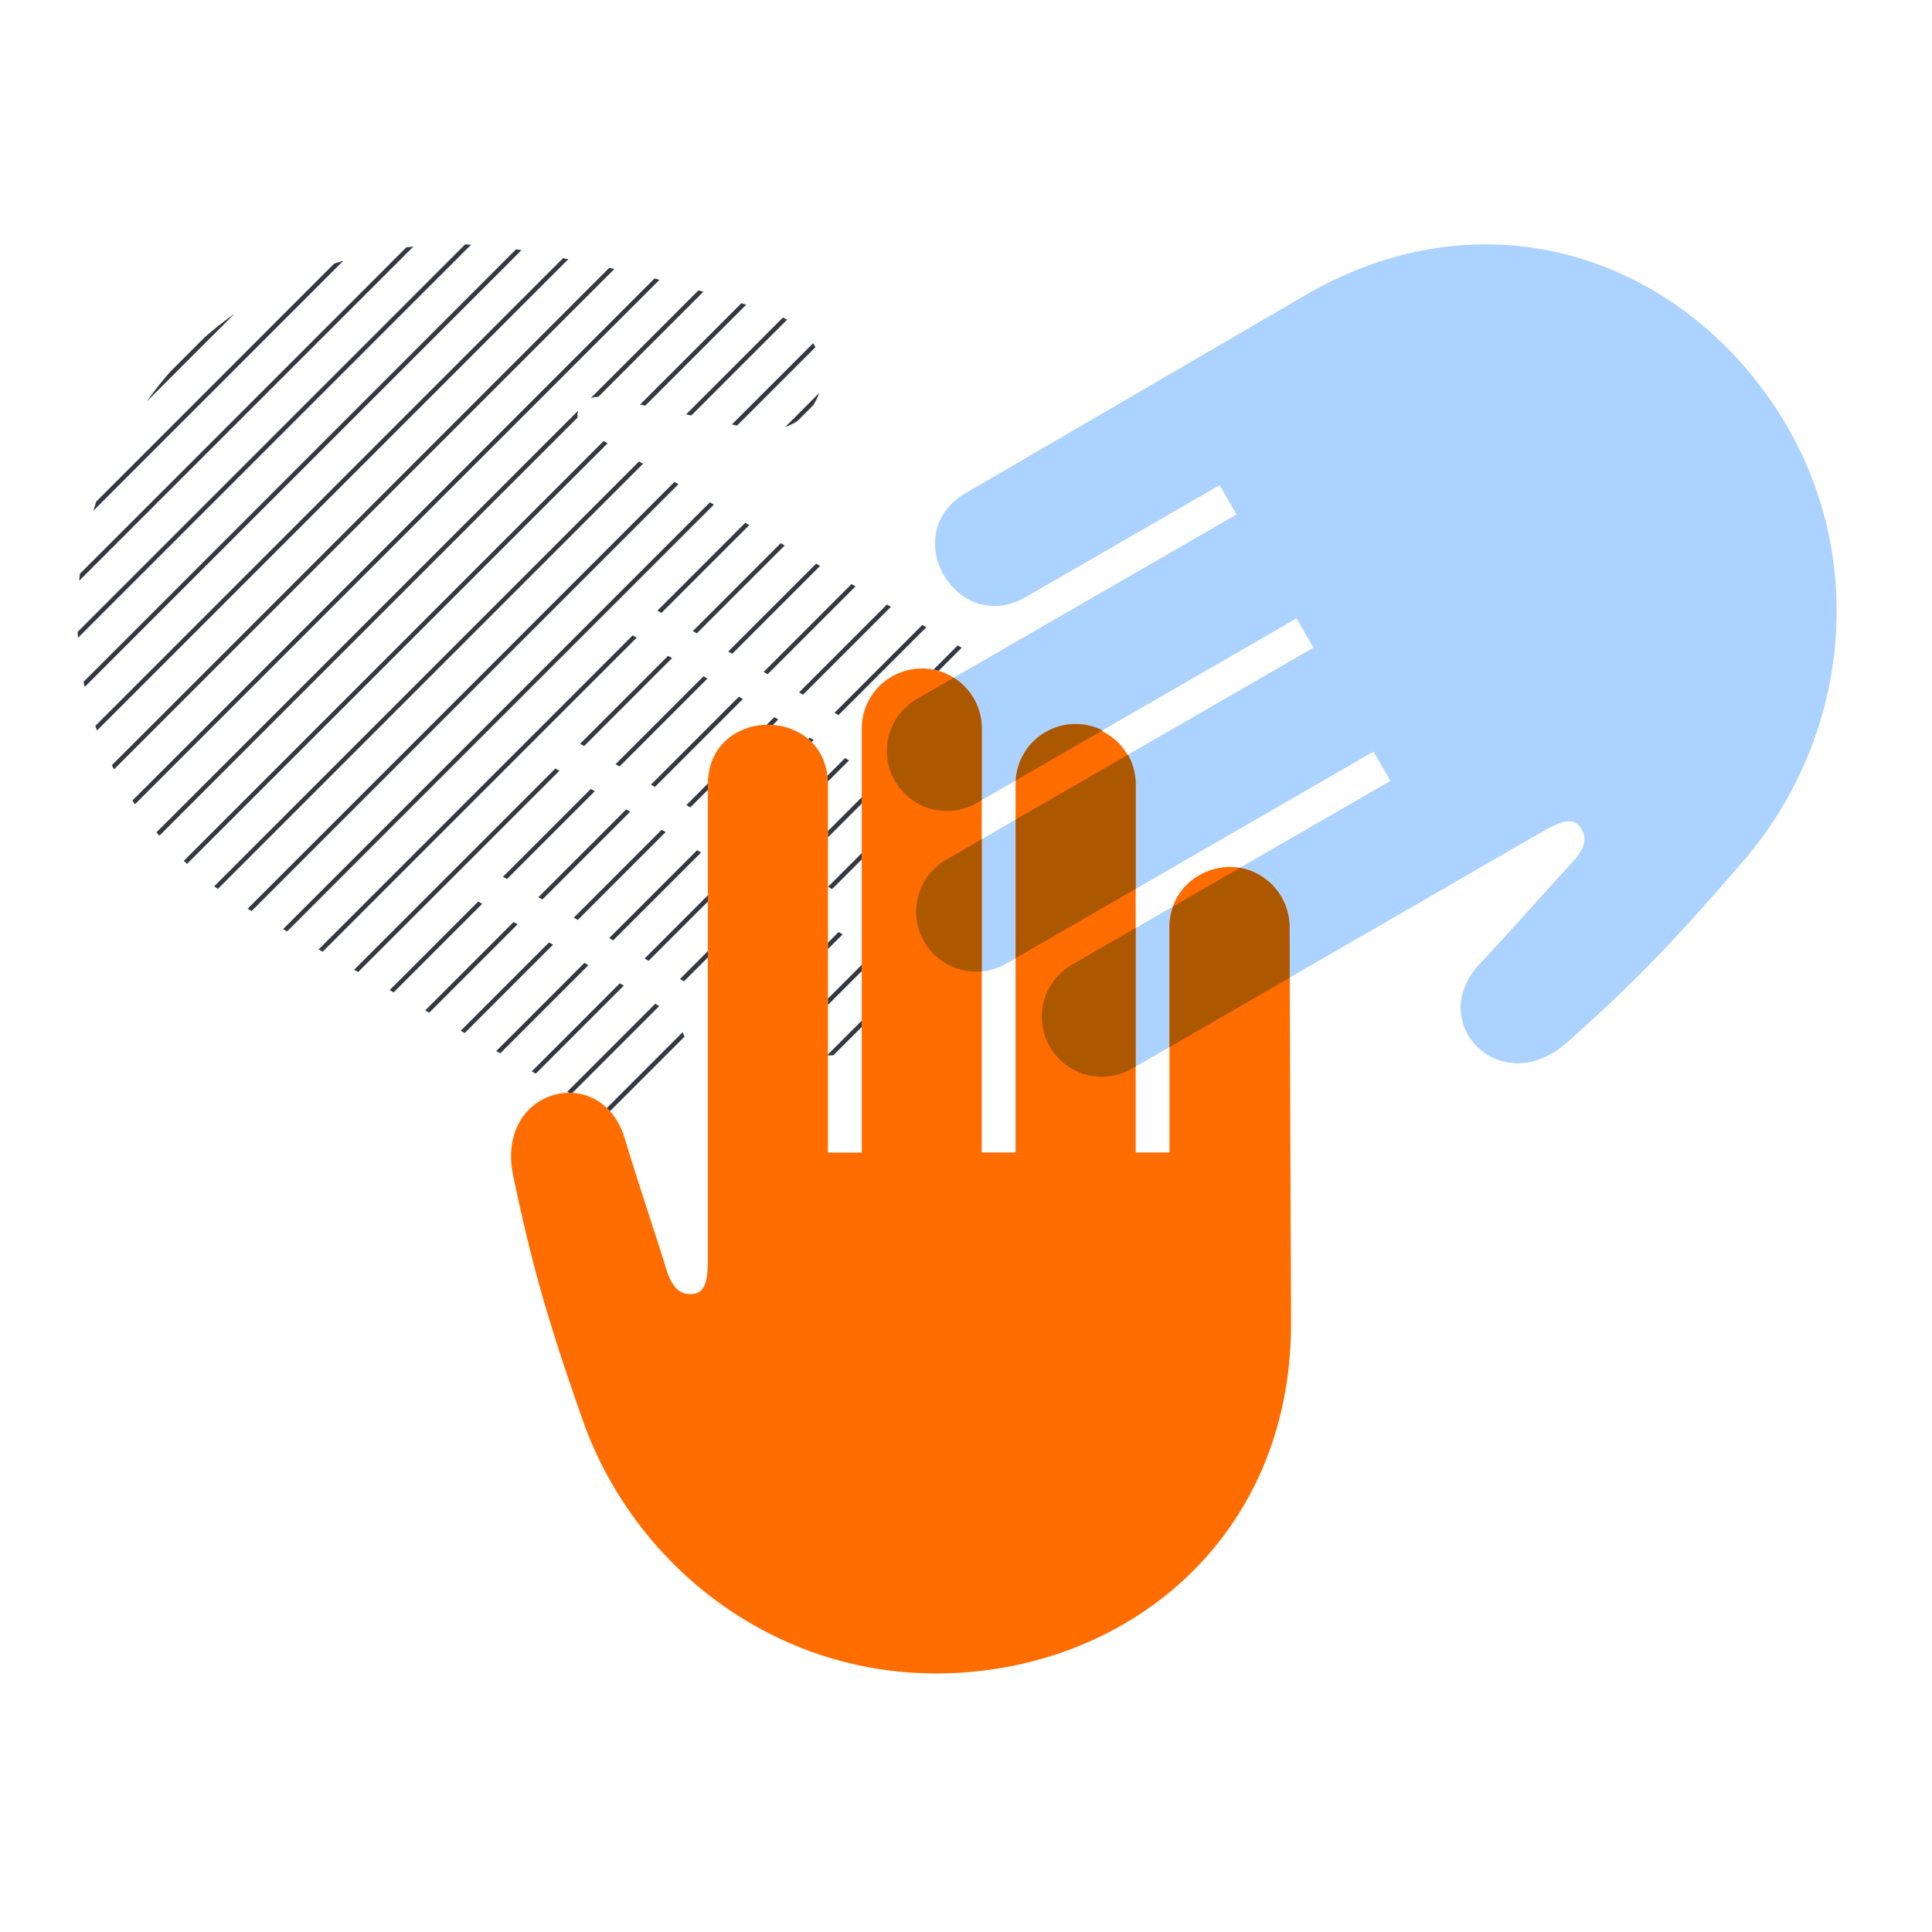 <svg id="Layer_1" data-name="Layer 1" xmlns="http://www.w3.org/2000/svg" xmlns:xlink="http://www.w3.org/1999/xlink" viewBox="0 0 1080 1080"><defs><style>.cls-1,.cls-6,.cls-9{fill:none;}.cls-2{clip-path:url(#clip-path);}.cls-3{isolation:isolate;}.cls-4{clip-path:url(#clip-path-2);}.cls-5{clip-path:url(#clip-path-3);}.cls-6{stroke:#575757;}.cls-6,.cls-9{stroke-miterlimit:10;stroke-width:2.5px;}.cls-7{clip-path:url(#clip-path-15);}.cls-8{clip-path:url(#clip-path-16);}.cls-9{stroke:#343842;stroke-linecap:square;}.cls-10{clip-path:url(#clip-path-17);}.cls-11{clip-path:url(#clip-path-18);}.cls-12{fill:#acd2ff;}.cls-13{clip-path:url(#clip-path-19);}.cls-14{clip-path:url(#clip-path-20);}.cls-15{fill:#ff6c00;}.cls-16{fill:#ac5800;}</style><clipPath id="clip-path"><path class="cls-1" d="M2993,483.15q0-9.88,1-19.72t2.89-19.53q1.92-9.69,4.78-19.15t6.63-18.59q3.78-9.14,8.42-17.85t10.12-16.93q5.48-8.22,11.73-15.86t13.23-14.63q7-7,14.59-13.26t15.82-11.76q8.21-5.49,16.89-10.15t17.8-8.44q9.11-3.78,18.54-6.65t19.1-4.8q9.66-1.93,19.48-2.9t19.67-1q9.86,0,19.67,1t19.48,2.9q9.67,1.94,19.1,4.8t18.54,6.65q9.11,3.78,17.8,8.44t16.89,10.15q8.19,5.49,15.82,11.76t14.59,13.26q7,7,13.23,14.63t11.73,15.86q5.48,8.22,10.12,16.93t8.42,17.85q3.78,9.13,6.63,18.59t4.79,19.15q1.92,9.69,2.89,19.53t1,19.72q0,9.89-1,19.72t-2.89,19.53q-1.92,9.69-4.79,19.15T3379,560.14q-3.77,9.14-8.42,17.85t-10.13,16.93q-5.47,8.22-11.73,15.86t-13.23,14.63q-7,7-14.59,13.26t-15.82,11.76q-8.19,5.49-16.89,10.15t-17.8,8.44q-9.11,3.78-18.54,6.65t-19.1,4.8q-9.68,1.93-19.48,2.9t-19.67,1q-9.86,0-19.67-1t-19.48-2.9q-9.67-1.94-19.1-4.8T3116.84,669q-9.11-3.78-17.8-8.44t-16.89-10.15q-8.19-5.49-15.82-11.76t-14.59-13.26q-7-7-13.23-14.63t-11.73-15.86q-5.47-8.22-10.12-16.93t-8.42-17.85q-3.78-9.14-6.63-18.59t-4.78-19.15q-1.92-9.69-2.89-19.53T2993,483.15Z"/></clipPath><clipPath id="clip-path-2"><rect class="cls-1" x="2992.52" y="281.83" width="401.93" height="402.63"/></clipPath><clipPath id="clip-path-3"><rect class="cls-1" x="2991.82" y="281.13" width="403.33" height="404.03"/></clipPath><clipPath id="clip-path-15"><path class="cls-1" d="M71.86,240.34c-52.44,90.78-35,209.08,70.25,269.82L318.39,611a30.22,30.22,0,0,1,24.38,12.45,33.47,33.47,0,0,0,25.16-61.39L258.7,499l9.47-16.39L395.7,556.26V478.77l-94-54.23,9.47-16.38L395.7,457V438.7c0-44.72,67.12-44.72,67.12,0v57l18.91,10.94V429.15L344.73,350l9.47-16.34,127.53,73.62v0c0-26.38,29-42.44,51.34-28.45l0,0,16.8-9.68L333.62,244.32c-5.4-3.66-13.82-8.53-9.75-16.27,3.74-7.07,10.73-7.23,21.14-4.76,12.84,3.05,47.64,10,72.68,15.94,44.12,10.45,61-48.66,13.3-64.4-45.41-14.91-76.88-23.21-137.45-34.59a212.76,212.76,0,0,0-39.41-3.66c-72.34,0-143.47,36.54-182.27,103.76M548.8,469.1l1.1-.61-1.1-.61Zm-86,120.9a33.61,33.61,0,0,0,18.91-5.45v-55.9c-.53-.32-1-.77-1.55-1.09l-17.36-10Z"/></clipPath><clipPath id="clip-path-16"><rect class="cls-1" x="19.07" y="136.32" width="531.71" height="491.06"/></clipPath><clipPath id="clip-path-17"><rect class="cls-1" x="43.24" y="136.6" width="986.6" height="801.34"/></clipPath><clipPath id="clip-path-18"><rect class="cls-1" x="43.24" y="136.32" width="987.61" height="801.95"/></clipPath><clipPath id="clip-path-19"><rect class="cls-1" x="48.08" y="134.12" width="988.68" height="811.76"/></clipPath><clipPath id="clip-path-20"><rect class="cls-1" x="47.64" y="134.12" width="989.81" height="811.84"/></clipPath></defs><g class="cls-2"><g class="cls-3"><g class="cls-4"><g class="cls-5"><g class="cls-3"><g class="cls-4"><line class="cls-6" x1="2997.31" y1="-1140.72" x2="944.17" y2="912.42"/></g><g class="cls-4"><line class="cls-6" x1="3013.64" y1="-1124.39" x2="960.5" y2="928.75"/></g><g class="cls-4"><line class="cls-6" x1="3029.89" y1="-1108.06" x2="976.74" y2="945.08"/></g><g class="cls-4"><line class="cls-6" x1="3046.21" y1="-1091.82" x2="993.07" y2="961.33"/></g><g class="cls-4"><line class="cls-6" x1="3062.54" y1="-1075.49" x2="1009.4" y2="977.66"/></g><g class="cls-4"><line class="cls-6" x1="3078.87" y1="-1059.16" x2="1025.73" y2="993.98"/></g><g class="cls-4"><line class="cls-6" x1="3095.2" y1="-1042.83" x2="1042.06" y2="1010.31"/></g><g class="cls-4"><line class="cls-6" x1="3111.53" y1="-1026.5" x2="1058.39" y2="1026.64"/></g><g class="cls-4"><line class="cls-6" x1="3127.78" y1="-1010.17" x2="1074.63" y2="1042.97"/></g><g class="cls-4"><line class="cls-6" x1="2988.41" y1="-1229.47" x2="935.27" y2="823.68"/></g><g class="cls-4"><line class="cls-6" x1="3004.74" y1="-1213.14" x2="951.6" y2="840.01"/></g></g></g></g></g></g><g class="cls-7"><g class="cls-3"><g class="cls-8"><path class="cls-9" d="M995.49,1057.62l31.22-31.22m0-31.22-62.44,62.44m-31.23,0L1026.71,964m0-31.23L901.83,1057.62m-31.22,0,156.11-156.11m0-31.22L839.39,1057.62m-31.22,0,218.55-218.55m0-31.22L777,1057.62m-31.23,0,281-281m0-31.22L714.5,1057.62m-31.22,0,343.43-343.43m0-31.23L652.06,1057.62m-31.22,0,405.88-405.88m0-31.22-437.1,437.1m-31.22,0L1026.72,589.3m0-31.22L527.18,1057.62m-31.23,0,530.76-530.76m0-31.23-562,562m-31.23,0,593.21-593.21m0-31.22L402.29,1057.62m-31.22,0L1026.72,402m0-31.22L339.85,1057.62m-31.22,0,718.09-718.09m0-31.22L277.4,1057.62m-31.22,0,780.53-780.53m0-31.23L215,1057.62m-31.22,0,843-843m0-31.22-874.2,874.2m-31.22,0L1026.72,152.2m0-31.22L90.08,1057.62m-31.23,0L1026.71,89.76m0-31.22L27.63,1057.62m0-31.22L995.49,58.54m-31.22,0L27.63,995.18m0-31.23L933.05,58.54m-31.22,0L27.63,932.74m0-31.23,843-843m-31.22,0L27.63,870.29m0-31.22L808.17,58.54m-31.22,0L27.63,807.85m0-31.22L745.72,58.54m-31.22,0L27.63,745.41m0-31.23L683.28,58.54m-31.22,0L27.63,683m0-31.22L620.84,58.54m-31.22,0-562,562m0-31.22L558.4,58.54m-31.23,0L27.63,558.08m0-31.22L496,58.54m-31.22,0L27.63,495.64m0-31.23L433.51,58.54m-31.22,0L27.63,433.19m0-31.22L371.07,58.54m-31.22,0L27.63,370.75m0-31.22,281-281m-31.23,0L27.63,308.31m0-31.22L246.18,58.54m-31.22,0L27.63,245.86m0-31.22L183.74,58.54m-31.22,0L27.63,183.42m0-31.22,93.66-93.66m-31.21,0L27.64,121m0-31.22L58.85,58.54"/></g></g></g><g class="cls-10"><g class="cls-3"><g class="cls-11"><path class="cls-12" d="M516.64,526.41a33.52,33.52,0,0,1,12.28-45.81l205.3-118.55-9.44-16.38L548.68,447.34l-2.35,1.34a33.54,33.54,0,0,1-33.54-58.09l178.43-103-9.44-16.38L572.59,334.25C534.3,354.91,502,298.93,539,276.12L730.39,164.6c105.22-60.69,216.4-16.7,268.8,74.08,45.91,79.47,32,176.55-24.14,242-40.12,46.79-63,69.88-98.7,101.76-37.44,33.46-80.21-10.74-49.11-43.7,17.68-18.74,41.1-45.42,50.16-55,7.32-7.76,10.7-13.9,6.43-20.65-4.64-7.44-13.09-2.56-19,.28L634.75,596.3l-2,1.13a33.54,33.54,0,1,1-33.54-58.09L777.24,436.53l-9.47-16.38-200,115.5-5.32,3.05a33.6,33.6,0,0,1-45.84-12.29"/></g></g></g><g class="cls-13"><g class="cls-3"><g class="cls-14"><path class="cls-15" d="M515.26,373.68a33.57,33.57,0,0,1,17.81,5.12,33.54,33.54,0,0,1,15.74,28.45v237h18.91v-206a33.57,33.57,0,0,1,67.13,0v206h18.9V518.2c0-31.54,39.68-45.61,59.6-21.14a33.55,33.55,0,0,1,7.51,21.14l.85,221.52c0,121.47-93.7,195.75-198.51,195.75-91.79,0-169-60.53-197.57-141.92-20.45-58.18-29-89.55-38.75-136.34-10.24-49.15,49.39-64.11,62.4-20.7,7.4,24.69,18.78,58.3,22.56,71,3.05,10.24,6.67,16.21,14.67,15.89,8.74-.32,8.74-10,9.19-16.55V438.7c0-44.72,67.12-44.72,67.12,0V644.3h18.91v-237a33.54,33.54,0,0,1,33.53-33.58"/></g><g class="cls-14"><path class="cls-16" d="M599.17,539.34a33.54,33.54,0,1,0,33.55,58.09l2-1.15.08,0V518.76l-.08,0Zm31.39-117.45,0,0-62.78,36.23,0,0v77.44h.07l67-38.7h0V438.29A33.5,33.5,0,0,0,630.59,422Zm90.28,96.31a33.56,33.56,0,0,0-27.84-33l-37.12,21.42-.12.08v0a33.85,33.85,0,0,0-2,11.5v67.13l67.07-38.7.12-.08ZM533.11,378.85l0,0L512.79,390.6a33.54,33.54,0,1,0,33.54,58.09l2.35-1.34.12-.08v-40a33.39,33.39,0,0,0-15.69-28.42m83.21,29.43a33.53,33.53,0,0,0-48.54,27.81v.24Zm-102.84,92A33.5,33.5,0,0,0,548.8,543V469.1l-19.88,11.5a33.28,33.28,0,0,0-15.44,19.68"/></g></g></g></svg>